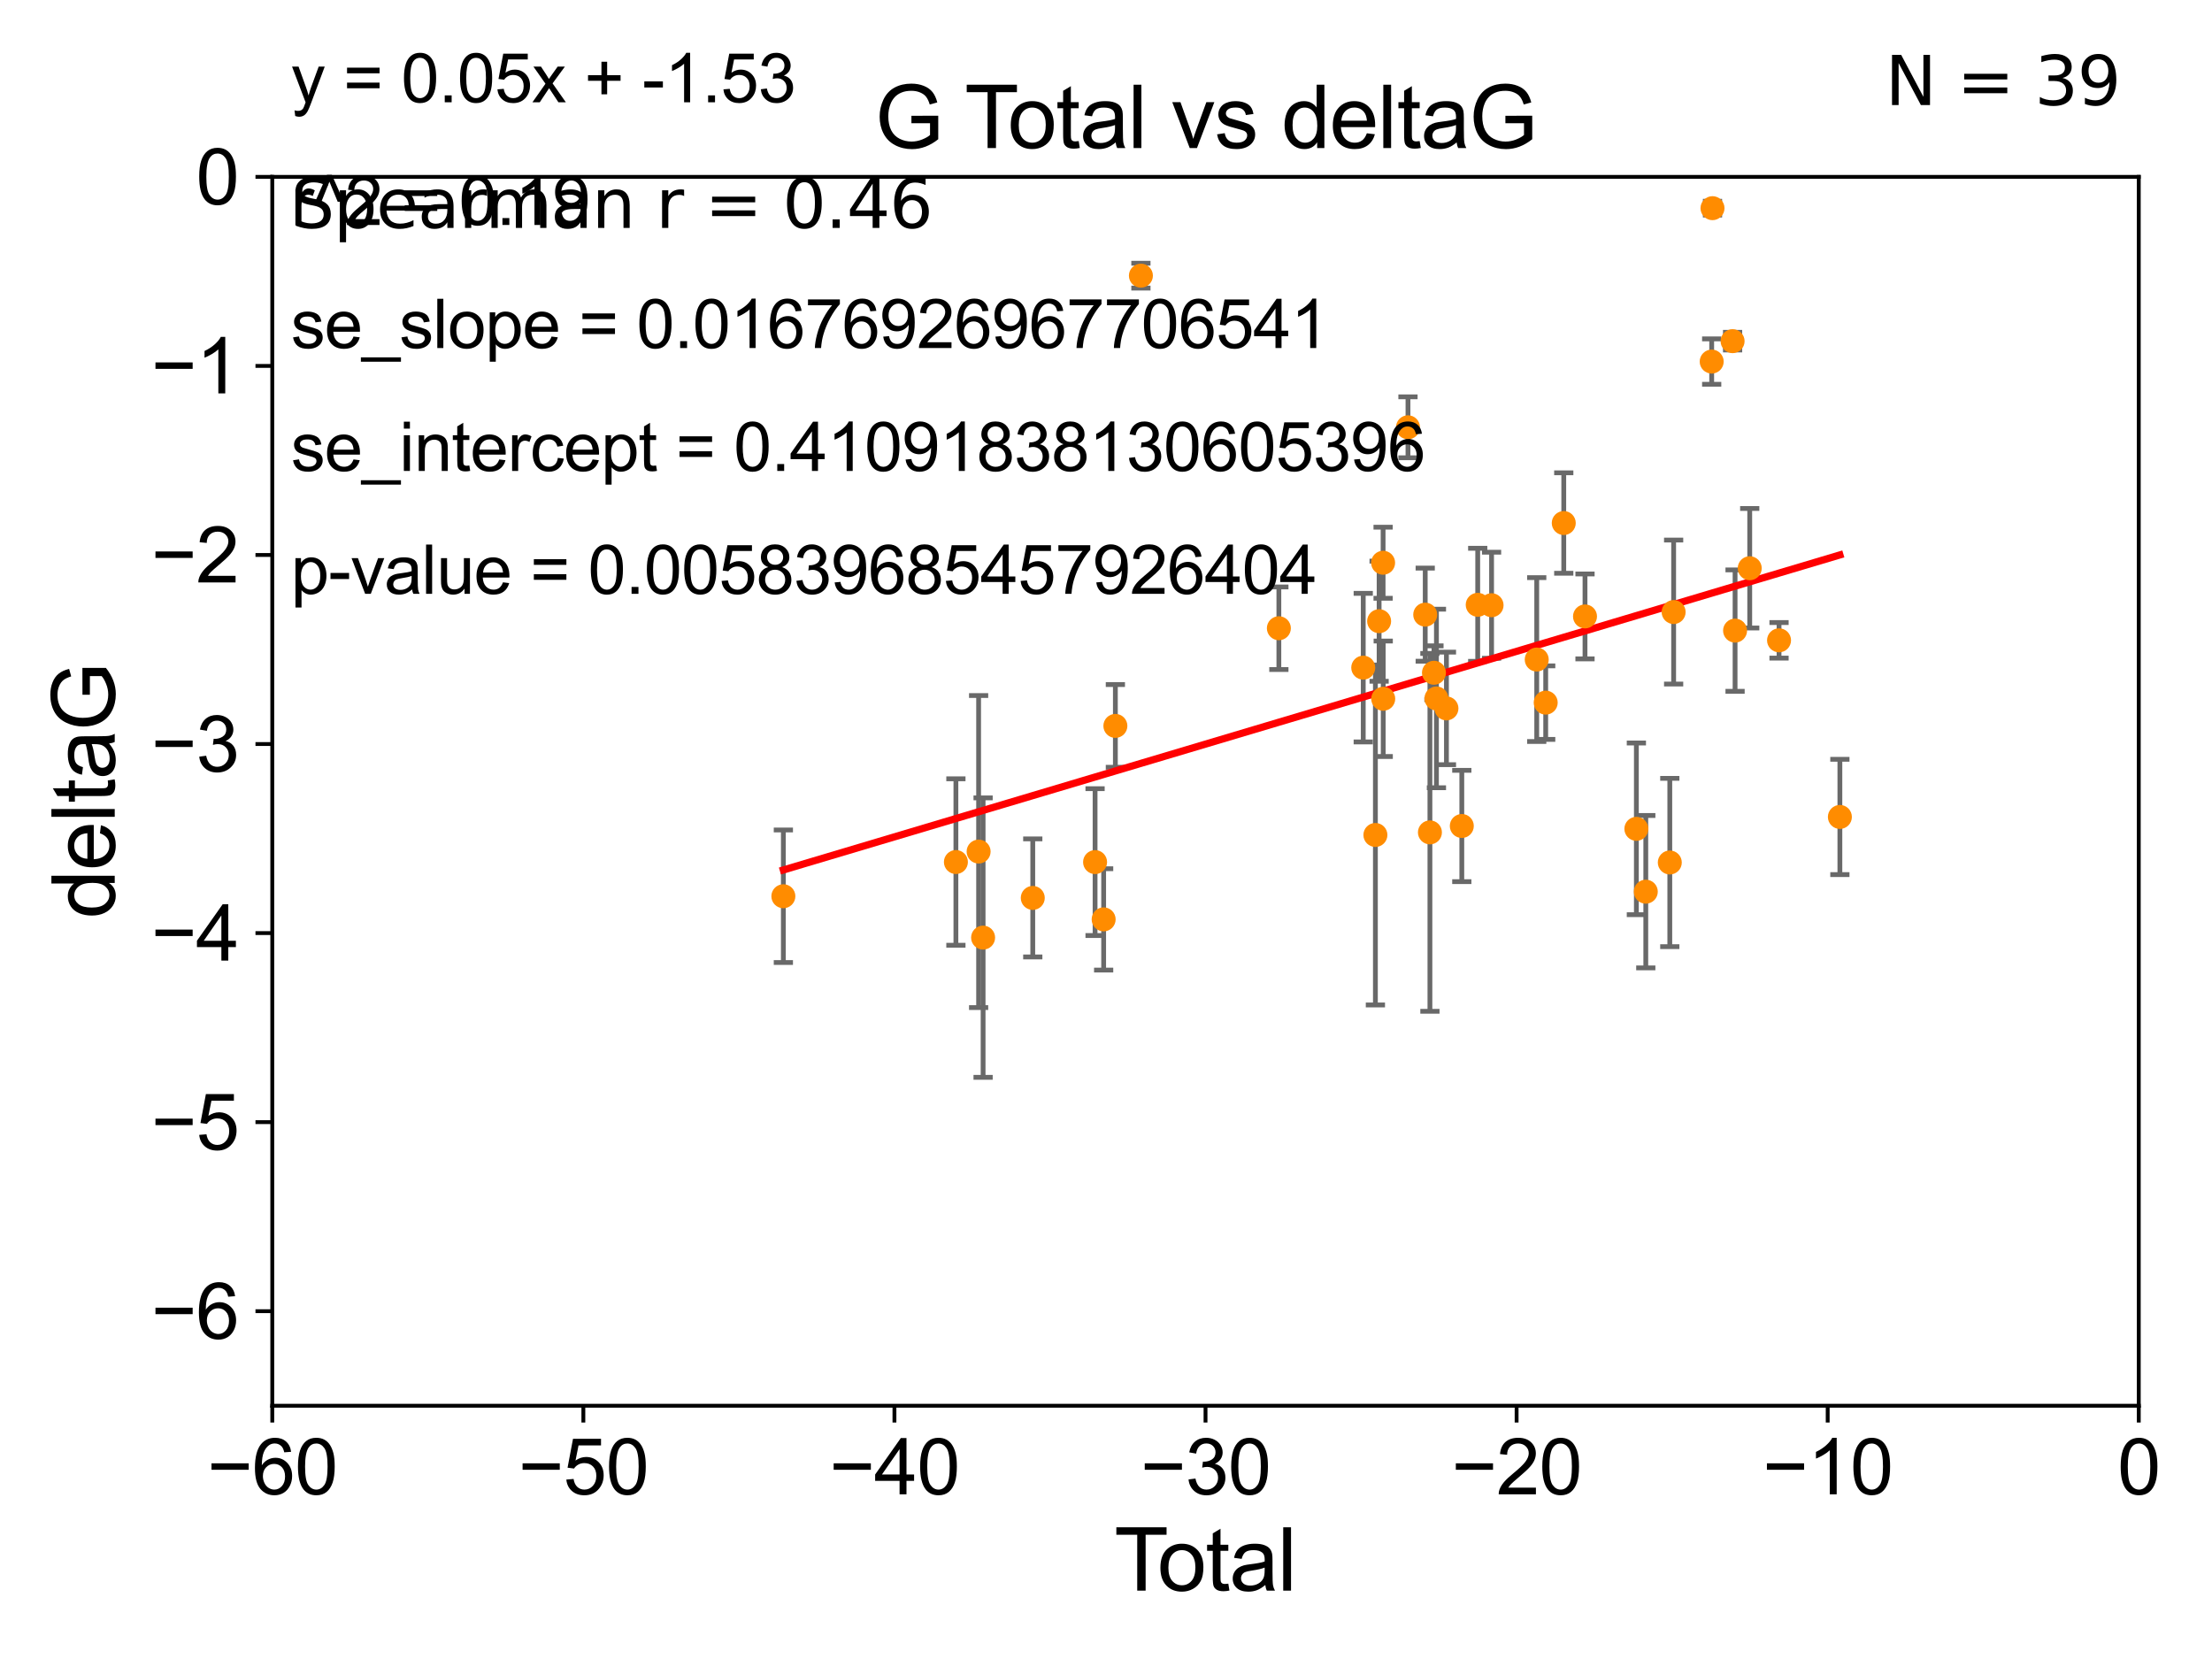 <?xml version="1.0" encoding="utf-8" standalone="no"?>
<!DOCTYPE svg PUBLIC "-//W3C//DTD SVG 1.1//EN"
  "http://www.w3.org/Graphics/SVG/1.1/DTD/svg11.dtd">
<svg xmlns:xlink="http://www.w3.org/1999/xlink" width="460.8pt" height="345.6pt" viewBox="0 0 460.8 345.6" xmlns="http://www.w3.org/2000/svg" version="1.1">
 <defs>
  <style type="text/css">*{stroke-linejoin: round; stroke-linecap: butt}</style>
 </defs>
 <g id="figure_1">
  <g id="patch_1">
   <path d="M 0 345.6 
L 460.8 345.6 
L 460.8 0 
L 0 0 
z
" style="fill: #ffffff"/>
  </g>
  <g id="axes_1">
   <g id="patch_2">
    <path d="M 56.72 292.84 
L 445.545 292.84 
L 445.545 36.842 
L 56.72 36.842 
z
" style="fill: #ffffff"/>
   </g>
   <g id="PathCollection_1">
    <defs>
     <path id="m96c2489fb4" d="M 0 1.118 
C 0.297 1.118 0.581 1 0.791 0.791 
C 1 0.581 1.118 0.297 1.118 0 
C 1.118 -0.297 1 -0.581 0.791 -0.791 
C 0.581 -1 0.297 -1.118 0 -1.118 
C -0.297 -1.118 -0.581 -1 -0.791 -0.791 
C -1 -0.581 -1.118 -0.297 -1.118 0 
C -1.118 0.297 -1 0.581 -0.791 0.791 
C -0.581 1 -0.297 1.118 0 1.118 
z
" style="stroke: #ff8c00"/>
    </defs>
    <g clip-path="url(#pc96b223a99)">
     <use xlink:href="#m96c2489fb4" x="163.189" y="186.703" style="fill: #ff8c00; stroke: #ff8c00"/>
     <use xlink:href="#m96c2489fb4" x="199.132" y="179.577" style="fill: #ff8c00; stroke: #ff8c00"/>
     <use xlink:href="#m96c2489fb4" x="203.864" y="177.396" style="fill: #ff8c00; stroke: #ff8c00"/>
     <use xlink:href="#m96c2489fb4" x="204.798" y="195.321" style="fill: #ff8c00; stroke: #ff8c00"/>
     <use xlink:href="#m96c2489fb4" x="215.145" y="187.052" style="fill: #ff8c00; stroke: #ff8c00"/>
     <use xlink:href="#m96c2489fb4" x="228.124" y="179.591" style="fill: #ff8c00; stroke: #ff8c00"/>
     <use xlink:href="#m96c2489fb4" x="229.91" y="191.523" style="fill: #ff8c00; stroke: #ff8c00"/>
     <use xlink:href="#m96c2489fb4" x="232.353" y="151.218" style="fill: #ff8c00; stroke: #ff8c00"/>
     <use xlink:href="#m96c2489fb4" x="237.672" y="57.425" style="fill: #ff8c00; stroke: #ff8c00"/>
     <use xlink:href="#m96c2489fb4" x="266.411" y="130.873" style="fill: #ff8c00; stroke: #ff8c00"/>
     <use xlink:href="#m96c2489fb4" x="283.989" y="139.082" style="fill: #ff8c00; stroke: #ff8c00"/>
     <use xlink:href="#m96c2489fb4" x="286.521" y="173.939" style="fill: #ff8c00; stroke: #ff8c00"/>
     <use xlink:href="#m96c2489fb4" x="287.295" y="129.406" style="fill: #ff8c00; stroke: #ff8c00"/>
     <use xlink:href="#m96c2489fb4" x="288.126" y="117.23" style="fill: #ff8c00; stroke: #ff8c00"/>
     <use xlink:href="#m96c2489fb4" x="288.151" y="145.567" style="fill: #ff8c00; stroke: #ff8c00"/>
     <use xlink:href="#m96c2489fb4" x="293.308" y="89.013" style="fill: #ff8c00; stroke: #ff8c00"/>
     <use xlink:href="#m96c2489fb4" x="296.9" y="128.042" style="fill: #ff8c00; stroke: #ff8c00"/>
     <use xlink:href="#m96c2489fb4" x="297.879" y="173.401" style="fill: #ff8c00; stroke: #ff8c00"/>
     <use xlink:href="#m96c2489fb4" x="298.72" y="140.146" style="fill: #ff8c00; stroke: #ff8c00"/>
     <use xlink:href="#m96c2489fb4" x="299.235" y="145.501" style="fill: #ff8c00; stroke: #ff8c00"/>
     <use xlink:href="#m96c2489fb4" x="301.321" y="147.573" style="fill: #ff8c00; stroke: #ff8c00"/>
     <use xlink:href="#m96c2489fb4" x="304.521" y="172.068" style="fill: #ff8c00; stroke: #ff8c00"/>
     <use xlink:href="#m96c2489fb4" x="307.836" y="125.993" style="fill: #ff8c00; stroke: #ff8c00"/>
     <use xlink:href="#m96c2489fb4" x="310.721" y="126.078" style="fill: #ff8c00; stroke: #ff8c00"/>
     <use xlink:href="#m96c2489fb4" x="320.129" y="137.397" style="fill: #ff8c00; stroke: #ff8c00"/>
     <use xlink:href="#m96c2489fb4" x="321.998" y="146.371" style="fill: #ff8c00; stroke: #ff8c00"/>
     <use xlink:href="#m96c2489fb4" x="325.76" y="108.958" style="fill: #ff8c00; stroke: #ff8c00"/>
     <use xlink:href="#m96c2489fb4" x="330.185" y="128.413" style="fill: #ff8c00; stroke: #ff8c00"/>
     <use xlink:href="#m96c2489fb4" x="340.886" y="172.661" style="fill: #ff8c00; stroke: #ff8c00"/>
     <use xlink:href="#m96c2489fb4" x="342.848" y="185.754" style="fill: #ff8c00; stroke: #ff8c00"/>
     <use xlink:href="#m96c2489fb4" x="347.849" y="179.672" style="fill: #ff8c00; stroke: #ff8c00"/>
     <use xlink:href="#m96c2489fb4" x="348.649" y="127.5" style="fill: #ff8c00; stroke: #ff8c00"/>
     <use xlink:href="#m96c2489fb4" x="356.576" y="75.322" style="fill: #ff8c00; stroke: #ff8c00"/>
     <use xlink:href="#m96c2489fb4" x="356.745" y="43.365" style="fill: #ff8c00; stroke: #ff8c00"/>
     <use xlink:href="#m96c2489fb4" x="360.93" y="71.07" style="fill: #ff8c00; stroke: #ff8c00"/>
     <use xlink:href="#m96c2489fb4" x="361.447" y="131.369" style="fill: #ff8c00; stroke: #ff8c00"/>
     <use xlink:href="#m96c2489fb4" x="364.5" y="118.375" style="fill: #ff8c00; stroke: #ff8c00"/>
     <use xlink:href="#m96c2489fb4" x="370.606" y="133.392" style="fill: #ff8c00; stroke: #ff8c00"/>
     <use xlink:href="#m96c2489fb4" x="383.281" y="170.184" style="fill: #ff8c00; stroke: #ff8c00"/>
    </g>
   </g>
   <g id="matplotlib.axis_1">
    <g id="xtick_1">
     <g id="line2d_1">
      <defs>
       <path id="m37144ac910" d="M 0 0 
L 0 3.5 
" style="stroke: #000000; stroke-width: 0.8"/>
      </defs>
      <g>
       <use xlink:href="#m37144ac910" x="56.72" y="292.84" style="stroke: #000000; stroke-width: 0.8"/>
      </g>
     </g>
     <g id="text_1">
      <!-- −60 -->
      <g transform="translate(43.15 311.293)scale(0.16 -0.16)">
       <defs>
        <path id="ArialMT-2212" d="M 3381 1997 
L 356 1997 
L 356 2522 
L 3381 2522 
L 3381 1997 
z
" transform="scale(0.016)"/>
        <path id="ArialMT-36" d="M 3184 3459 
L 2625 3416 
Q 2550 3747 2413 3897 
Q 2184 4138 1850 4138 
Q 1581 4138 1378 3988 
Q 1113 3794 959 3422 
Q 806 3050 800 2363 
Q 1003 2672 1297 2822 
Q 1591 2972 1913 2972 
Q 2475 2972 2870 2558 
Q 3266 2144 3266 1488 
Q 3266 1056 3080 686 
Q 2894 316 2569 119 
Q 2244 -78 1831 -78 
Q 1128 -78 684 439 
Q 241 956 241 2144 
Q 241 3472 731 4075 
Q 1159 4600 1884 4600 
Q 2425 4600 2770 4297 
Q 3116 3994 3184 3459 
z
M 888 1484 
Q 888 1194 1011 928 
Q 1134 663 1356 523 
Q 1578 384 1822 384 
Q 2178 384 2434 671 
Q 2691 959 2691 1453 
Q 2691 1928 2437 2201 
Q 2184 2475 1800 2475 
Q 1419 2475 1153 2201 
Q 888 1928 888 1484 
z
" transform="scale(0.016)"/>
        <path id="ArialMT-30" d="M 266 2259 
Q 266 3072 433 3567 
Q 600 4063 929 4331 
Q 1259 4600 1759 4600 
Q 2128 4600 2406 4451 
Q 2684 4303 2865 4023 
Q 3047 3744 3150 3342 
Q 3253 2941 3253 2259 
Q 3253 1453 3087 958 
Q 2922 463 2592 192 
Q 2263 -78 1759 -78 
Q 1097 -78 719 397 
Q 266 969 266 2259 
z
M 844 2259 
Q 844 1131 1108 757 
Q 1372 384 1759 384 
Q 2147 384 2411 759 
Q 2675 1134 2675 2259 
Q 2675 3391 2411 3762 
Q 2147 4134 1753 4134 
Q 1366 4134 1134 3806 
Q 844 3388 844 2259 
z
" transform="scale(0.016)"/>
       </defs>
       <use xlink:href="#ArialMT-2212"/>
       <use xlink:href="#ArialMT-36" x="58.398"/>
       <use xlink:href="#ArialMT-30" x="114.014"/>
      </g>
     </g>
    </g>
    <g id="xtick_2">
     <g id="line2d_2">
      <g>
       <use xlink:href="#m37144ac910" x="121.524" y="292.84" style="stroke: #000000; stroke-width: 0.8"/>
      </g>
     </g>
     <g id="text_2">
      <!-- −50 -->
      <g transform="translate(107.954 311.293)scale(0.16 -0.16)">
       <defs>
        <path id="ArialMT-35" d="M 266 1200 
L 856 1250 
Q 922 819 1161 601 
Q 1400 384 1738 384 
Q 2144 384 2425 690 
Q 2706 997 2706 1503 
Q 2706 1984 2436 2262 
Q 2166 2541 1728 2541 
Q 1456 2541 1237 2417 
Q 1019 2294 894 2097 
L 366 2166 
L 809 4519 
L 3088 4519 
L 3088 3981 
L 1259 3981 
L 1013 2750 
Q 1425 3038 1878 3038 
Q 2478 3038 2890 2622 
Q 3303 2206 3303 1553 
Q 3303 931 2941 478 
Q 2500 -78 1738 -78 
Q 1113 -78 717 272 
Q 322 622 266 1200 
z
" transform="scale(0.016)"/>
       </defs>
       <use xlink:href="#ArialMT-2212"/>
       <use xlink:href="#ArialMT-35" x="58.398"/>
       <use xlink:href="#ArialMT-30" x="114.014"/>
      </g>
     </g>
    </g>
    <g id="xtick_3">
     <g id="line2d_3">
      <g>
       <use xlink:href="#m37144ac910" x="186.328" y="292.84" style="stroke: #000000; stroke-width: 0.8"/>
      </g>
     </g>
     <g id="text_3">
      <!-- −40 -->
      <g transform="translate(172.758 311.293)scale(0.16 -0.16)">
       <defs>
        <path id="ArialMT-34" d="M 2069 0 
L 2069 1097 
L 81 1097 
L 81 1613 
L 2172 4581 
L 2631 4581 
L 2631 1613 
L 3250 1613 
L 3250 1097 
L 2631 1097 
L 2631 0 
L 2069 0 
z
M 2069 1613 
L 2069 3678 
L 634 1613 
L 2069 1613 
z
" transform="scale(0.016)"/>
       </defs>
       <use xlink:href="#ArialMT-2212"/>
       <use xlink:href="#ArialMT-34" x="58.398"/>
       <use xlink:href="#ArialMT-30" x="114.014"/>
      </g>
     </g>
    </g>
    <g id="xtick_4">
     <g id="line2d_4">
      <g>
       <use xlink:href="#m37144ac910" x="251.132" y="292.84" style="stroke: #000000; stroke-width: 0.8"/>
      </g>
     </g>
     <g id="text_4">
      <!-- −30 -->
      <g transform="translate(237.562 311.293)scale(0.16 -0.16)">
       <defs>
        <path id="ArialMT-33" d="M 269 1209 
L 831 1284 
Q 928 806 1161 595 
Q 1394 384 1728 384 
Q 2125 384 2398 659 
Q 2672 934 2672 1341 
Q 2672 1728 2419 1979 
Q 2166 2231 1775 2231 
Q 1616 2231 1378 2169 
L 1441 2663 
Q 1497 2656 1531 2656 
Q 1891 2656 2178 2843 
Q 2466 3031 2466 3422 
Q 2466 3731 2256 3934 
Q 2047 4138 1716 4138 
Q 1388 4138 1169 3931 
Q 950 3725 888 3313 
L 325 3413 
Q 428 3978 793 4289 
Q 1159 4600 1703 4600 
Q 2078 4600 2393 4439 
Q 2709 4278 2876 4000 
Q 3044 3722 3044 3409 
Q 3044 3113 2884 2869 
Q 2725 2625 2413 2481 
Q 2819 2388 3044 2092 
Q 3269 1797 3269 1353 
Q 3269 753 2831 336 
Q 2394 -81 1725 -81 
Q 1122 -81 723 278 
Q 325 638 269 1209 
z
" transform="scale(0.016)"/>
       </defs>
       <use xlink:href="#ArialMT-2212"/>
       <use xlink:href="#ArialMT-33" x="58.398"/>
       <use xlink:href="#ArialMT-30" x="114.014"/>
      </g>
     </g>
    </g>
    <g id="xtick_5">
     <g id="line2d_5">
      <g>
       <use xlink:href="#m37144ac910" x="315.937" y="292.84" style="stroke: #000000; stroke-width: 0.8"/>
      </g>
     </g>
     <g id="text_5">
      <!-- −20 -->
      <g transform="translate(302.367 311.293)scale(0.16 -0.16)">
       <defs>
        <path id="ArialMT-32" d="M 3222 541 
L 3222 0 
L 194 0 
Q 188 203 259 391 
Q 375 700 629 1000 
Q 884 1300 1366 1694 
Q 2113 2306 2375 2664 
Q 2638 3022 2638 3341 
Q 2638 3675 2398 3904 
Q 2159 4134 1775 4134 
Q 1369 4134 1125 3890 
Q 881 3647 878 3216 
L 300 3275 
Q 359 3922 746 4261 
Q 1134 4600 1788 4600 
Q 2447 4600 2831 4234 
Q 3216 3869 3216 3328 
Q 3216 3053 3103 2787 
Q 2991 2522 2730 2228 
Q 2469 1934 1863 1422 
Q 1356 997 1212 845 
Q 1069 694 975 541 
L 3222 541 
z
" transform="scale(0.016)"/>
       </defs>
       <use xlink:href="#ArialMT-2212"/>
       <use xlink:href="#ArialMT-32" x="58.398"/>
       <use xlink:href="#ArialMT-30" x="114.014"/>
      </g>
     </g>
    </g>
    <g id="xtick_6">
     <g id="line2d_6">
      <g>
       <use xlink:href="#m37144ac910" x="380.741" y="292.84" style="stroke: #000000; stroke-width: 0.8"/>
      </g>
     </g>
     <g id="text_6">
      <!-- −10 -->
      <g transform="translate(367.171 311.293)scale(0.16 -0.16)">
       <defs>
        <path id="ArialMT-31" d="M 2384 0 
L 1822 0 
L 1822 3584 
Q 1619 3391 1289 3197 
Q 959 3003 697 2906 
L 697 3450 
Q 1169 3672 1522 3987 
Q 1875 4303 2022 4600 
L 2384 4600 
L 2384 0 
z
" transform="scale(0.016)"/>
       </defs>
       <use xlink:href="#ArialMT-2212"/>
       <use xlink:href="#ArialMT-31" x="58.398"/>
       <use xlink:href="#ArialMT-30" x="114.014"/>
      </g>
     </g>
    </g>
    <g id="xtick_7">
     <g id="line2d_7">
      <g>
       <use xlink:href="#m37144ac910" x="445.545" y="292.84" style="stroke: #000000; stroke-width: 0.8"/>
      </g>
     </g>
     <g id="text_7">
      <!-- 0 -->
      <g transform="translate(441.096 311.293)scale(0.16 -0.16)">
       <use xlink:href="#ArialMT-30"/>
      </g>
     </g>
    </g>
    <g id="text_8">
     <!-- Total -->
     <g transform="translate(232.127 331.357)scale(0.18 -0.18)">
      <defs>
       <path id="ArialMT-54" d="M 1659 0 
L 1659 4041 
L 150 4041 
L 150 4581 
L 3781 4581 
L 3781 4041 
L 2266 4041 
L 2266 0 
L 1659 0 
z
" transform="scale(0.016)"/>
       <path id="ArialMT-6f" d="M 213 1659 
Q 213 2581 725 3025 
Q 1153 3394 1769 3394 
Q 2453 3394 2887 2945 
Q 3322 2497 3322 1706 
Q 3322 1066 3130 698 
Q 2938 331 2570 128 
Q 2203 -75 1769 -75 
Q 1072 -75 642 372 
Q 213 819 213 1659 
z
M 791 1659 
Q 791 1022 1069 705 
Q 1347 388 1769 388 
Q 2188 388 2466 706 
Q 2744 1025 2744 1678 
Q 2744 2294 2464 2611 
Q 2184 2928 1769 2928 
Q 1347 2928 1069 2612 
Q 791 2297 791 1659 
z
" transform="scale(0.016)"/>
       <path id="ArialMT-74" d="M 1650 503 
L 1731 6 
Q 1494 -44 1306 -44 
Q 1000 -44 831 53 
Q 663 150 594 308 
Q 525 466 525 972 
L 525 2881 
L 113 2881 
L 113 3319 
L 525 3319 
L 525 4141 
L 1084 4478 
L 1084 3319 
L 1650 3319 
L 1650 2881 
L 1084 2881 
L 1084 941 
Q 1084 700 1114 631 
Q 1144 563 1211 522 
Q 1278 481 1403 481 
Q 1497 481 1650 503 
z
" transform="scale(0.016)"/>
       <path id="ArialMT-61" d="M 2588 409 
Q 2275 144 1986 34 
Q 1697 -75 1366 -75 
Q 819 -75 525 192 
Q 231 459 231 875 
Q 231 1119 342 1320 
Q 453 1522 633 1644 
Q 813 1766 1038 1828 
Q 1203 1872 1538 1913 
Q 2219 1994 2541 2106 
Q 2544 2222 2544 2253 
Q 2544 2597 2384 2738 
Q 2169 2928 1744 2928 
Q 1347 2928 1158 2789 
Q 969 2650 878 2297 
L 328 2372 
Q 403 2725 575 2942 
Q 747 3159 1072 3276 
Q 1397 3394 1825 3394 
Q 2250 3394 2515 3294 
Q 2781 3194 2906 3042 
Q 3031 2891 3081 2659 
Q 3109 2516 3109 2141 
L 3109 1391 
Q 3109 606 3145 398 
Q 3181 191 3288 0 
L 2700 0 
Q 2613 175 2588 409 
z
M 2541 1666 
Q 2234 1541 1622 1453 
Q 1275 1403 1131 1340 
Q 988 1278 909 1158 
Q 831 1038 831 891 
Q 831 666 1001 516 
Q 1172 366 1500 366 
Q 1825 366 2078 508 
Q 2331 650 2450 897 
Q 2541 1088 2541 1459 
L 2541 1666 
z
" transform="scale(0.016)"/>
       <path id="ArialMT-6c" d="M 409 0 
L 409 4581 
L 972 4581 
L 972 0 
L 409 0 
z
" transform="scale(0.016)"/>
      </defs>
      <use xlink:href="#ArialMT-54"/>
      <use xlink:href="#ArialMT-6f" x="49.959"/>
      <use xlink:href="#ArialMT-74" x="105.574"/>
      <use xlink:href="#ArialMT-61" x="133.357"/>
      <use xlink:href="#ArialMT-6c" x="188.973"/>
     </g>
    </g>
   </g>
   <g id="matplotlib.axis_2">
    <g id="ytick_1">
     <g id="line2d_8">
      <defs>
       <path id="m807854bf61" d="M 0 0 
L -3.5 0 
" style="stroke: #000000; stroke-width: 0.8"/>
      </defs>
      <g>
       <use xlink:href="#m807854bf61" x="56.72" y="273.148" style="stroke: #000000; stroke-width: 0.8"/>
      </g>
     </g>
     <g id="text_9">
      <!-- −6 -->
      <g transform="translate(31.477 278.874)scale(0.16 -0.16)">
       <use xlink:href="#ArialMT-2212"/>
       <use xlink:href="#ArialMT-36" x="58.398"/>
      </g>
     </g>
    </g>
    <g id="ytick_2">
     <g id="line2d_9">
      <g>
       <use xlink:href="#m807854bf61" x="56.72" y="233.764" style="stroke: #000000; stroke-width: 0.8"/>
      </g>
     </g>
     <g id="text_10">
      <!-- −5 -->
      <g transform="translate(31.477 239.49)scale(0.16 -0.16)">
       <use xlink:href="#ArialMT-2212"/>
       <use xlink:href="#ArialMT-35" x="58.398"/>
      </g>
     </g>
    </g>
    <g id="ytick_3">
     <g id="line2d_10">
      <g>
       <use xlink:href="#m807854bf61" x="56.72" y="194.379" style="stroke: #000000; stroke-width: 0.8"/>
      </g>
     </g>
     <g id="text_11">
      <!-- −4 -->
      <g transform="translate(31.477 200.106)scale(0.16 -0.16)">
       <use xlink:href="#ArialMT-2212"/>
       <use xlink:href="#ArialMT-34" x="58.398"/>
      </g>
     </g>
    </g>
    <g id="ytick_4">
     <g id="line2d_11">
      <g>
       <use xlink:href="#m807854bf61" x="56.72" y="154.995" style="stroke: #000000; stroke-width: 0.8"/>
      </g>
     </g>
     <g id="text_12">
      <!-- −3 -->
      <g transform="translate(31.477 160.721)scale(0.16 -0.16)">
       <use xlink:href="#ArialMT-2212"/>
       <use xlink:href="#ArialMT-33" x="58.398"/>
      </g>
     </g>
    </g>
    <g id="ytick_5">
     <g id="line2d_12">
      <g>
       <use xlink:href="#m807854bf61" x="56.72" y="115.611" style="stroke: #000000; stroke-width: 0.8"/>
      </g>
     </g>
     <g id="text_13">
      <!-- −2 -->
      <g transform="translate(31.477 121.337)scale(0.16 -0.16)">
       <use xlink:href="#ArialMT-2212"/>
       <use xlink:href="#ArialMT-32" x="58.398"/>
      </g>
     </g>
    </g>
    <g id="ytick_6">
     <g id="line2d_13">
      <g>
       <use xlink:href="#m807854bf61" x="56.72" y="76.226" style="stroke: #000000; stroke-width: 0.8"/>
      </g>
     </g>
     <g id="text_14">
      <!-- −1 -->
      <g transform="translate(31.477 81.953)scale(0.16 -0.16)">
       <use xlink:href="#ArialMT-2212"/>
       <use xlink:href="#ArialMT-31" x="58.398"/>
      </g>
     </g>
    </g>
    <g id="ytick_7">
     <g id="line2d_14">
      <g>
       <use xlink:href="#m807854bf61" x="56.72" y="36.842" style="stroke: #000000; stroke-width: 0.8"/>
      </g>
     </g>
     <g id="text_15">
      <!-- 0 -->
      <g transform="translate(40.822 42.568)scale(0.16 -0.16)">
       <use xlink:href="#ArialMT-30"/>
      </g>
     </g>
    </g>
    <g id="text_16">
     <!-- deltaG -->
     <g transform="translate(23.9 191.356)rotate(-90)scale(0.18 -0.18)">
      <defs>
       <path id="ArialMT-64" d="M 2575 0 
L 2575 419 
Q 2259 -75 1647 -75 
Q 1250 -75 917 144 
Q 584 363 401 755 
Q 219 1147 219 1656 
Q 219 2153 384 2558 
Q 550 2963 881 3178 
Q 1213 3394 1622 3394 
Q 1922 3394 2156 3267 
Q 2391 3141 2538 2938 
L 2538 4581 
L 3097 4581 
L 3097 0 
L 2575 0 
z
M 797 1656 
Q 797 1019 1065 703 
Q 1334 388 1700 388 
Q 2069 388 2326 689 
Q 2584 991 2584 1609 
Q 2584 2291 2321 2609 
Q 2059 2928 1675 2928 
Q 1300 2928 1048 2622 
Q 797 2316 797 1656 
z
" transform="scale(0.016)"/>
       <path id="ArialMT-65" d="M 2694 1069 
L 3275 997 
Q 3138 488 2766 206 
Q 2394 -75 1816 -75 
Q 1088 -75 661 373 
Q 234 822 234 1631 
Q 234 2469 665 2931 
Q 1097 3394 1784 3394 
Q 2450 3394 2872 2941 
Q 3294 2488 3294 1666 
Q 3294 1616 3291 1516 
L 816 1516 
Q 847 969 1125 678 
Q 1403 388 1819 388 
Q 2128 388 2347 550 
Q 2566 713 2694 1069 
z
M 847 1978 
L 2700 1978 
Q 2663 2397 2488 2606 
Q 2219 2931 1791 2931 
Q 1403 2931 1139 2672 
Q 875 2413 847 1978 
z
" transform="scale(0.016)"/>
       <path id="ArialMT-47" d="M 2638 1797 
L 2638 2334 
L 4578 2338 
L 4578 638 
Q 4131 281 3656 101 
Q 3181 -78 2681 -78 
Q 2006 -78 1454 211 
Q 903 500 622 1047 
Q 341 1594 341 2269 
Q 341 2938 620 3517 
Q 900 4097 1425 4378 
Q 1950 4659 2634 4659 
Q 3131 4659 3532 4498 
Q 3934 4338 4162 4050 
Q 4391 3763 4509 3300 
L 3963 3150 
Q 3859 3500 3706 3700 
Q 3553 3900 3268 4020 
Q 2984 4141 2638 4141 
Q 2222 4141 1919 4014 
Q 1616 3888 1430 3681 
Q 1244 3475 1141 3228 
Q 966 2803 966 2306 
Q 966 1694 1177 1281 
Q 1388 869 1791 669 
Q 2194 469 2647 469 
Q 3041 469 3416 620 
Q 3791 772 3984 944 
L 3984 1797 
L 2638 1797 
z
" transform="scale(0.016)"/>
      </defs>
      <use xlink:href="#ArialMT-64"/>
      <use xlink:href="#ArialMT-65" x="55.615"/>
      <use xlink:href="#ArialMT-6c" x="111.23"/>
      <use xlink:href="#ArialMT-74" x="133.447"/>
      <use xlink:href="#ArialMT-61" x="161.23"/>
      <use xlink:href="#ArialMT-47" x="216.846"/>
     </g>
    </g>
   </g>
   <g id="LineCollection_1">
    <path d="M 163.189 200.507 
L 163.189 172.899 
" clip-path="url(#pc96b223a99)" style="fill: none; stroke: #696969"/>
    <path d="M 199.132 196.916 
L 199.132 162.238 
" clip-path="url(#pc96b223a99)" style="fill: none; stroke: #696969"/>
    <path d="M 203.864 209.894 
L 203.864 144.898 
" clip-path="url(#pc96b223a99)" style="fill: none; stroke: #696969"/>
    <path d="M 204.798 224.429 
L 204.798 166.213 
" clip-path="url(#pc96b223a99)" style="fill: none; stroke: #696969"/>
    <path d="M 215.145 199.348 
L 215.145 174.756 
" clip-path="url(#pc96b223a99)" style="fill: none; stroke: #696969"/>
    <path d="M 228.124 194.886 
L 228.124 164.297 
" clip-path="url(#pc96b223a99)" style="fill: none; stroke: #696969"/>
    <path d="M 229.91 202.079 
L 229.91 180.968 
" clip-path="url(#pc96b223a99)" style="fill: none; stroke: #696969"/>
    <path d="M 232.353 159.832 
L 232.353 142.604 
" clip-path="url(#pc96b223a99)" style="fill: none; stroke: #696969"/>
    <path d="M 237.672 60.015 
L 237.672 54.834 
" clip-path="url(#pc96b223a99)" style="fill: none; stroke: #696969"/>
    <path d="M 266.411 139.471 
L 266.411 122.275 
" clip-path="url(#pc96b223a99)" style="fill: none; stroke: #696969"/>
    <path d="M 283.989 154.56 
L 283.989 123.604 
" clip-path="url(#pc96b223a99)" style="fill: none; stroke: #696969"/>
    <path d="M 286.521 209.349 
L 286.521 138.53 
" clip-path="url(#pc96b223a99)" style="fill: none; stroke: #696969"/>
    <path d="M 287.295 141.916 
L 287.295 116.895 
" clip-path="url(#pc96b223a99)" style="fill: none; stroke: #696969"/>
    <path d="M 288.126 124.635 
L 288.126 109.824 
" clip-path="url(#pc96b223a99)" style="fill: none; stroke: #696969"/>
    <path d="M 288.151 157.592 
L 288.151 133.543 
" clip-path="url(#pc96b223a99)" style="fill: none; stroke: #696969"/>
    <path d="M 293.308 95.358 
L 293.308 82.669 
" clip-path="url(#pc96b223a99)" style="fill: none; stroke: #696969"/>
    <path d="M 296.9 137.739 
L 296.9 118.344 
" clip-path="url(#pc96b223a99)" style="fill: none; stroke: #696969"/>
    <path d="M 297.879 210.674 
L 297.879 136.128 
" clip-path="url(#pc96b223a99)" style="fill: none; stroke: #696969"/>
    <path d="M 298.72 145.749 
L 298.72 134.543 
" clip-path="url(#pc96b223a99)" style="fill: none; stroke: #696969"/>
    <path d="M 299.235 164.097 
L 299.235 126.904 
" clip-path="url(#pc96b223a99)" style="fill: none; stroke: #696969"/>
    <path d="M 301.321 159.293 
L 301.321 135.854 
" clip-path="url(#pc96b223a99)" style="fill: none; stroke: #696969"/>
    <path d="M 304.521 183.659 
L 304.521 160.476 
" clip-path="url(#pc96b223a99)" style="fill: none; stroke: #696969"/>
    <path d="M 307.836 137.772 
L 307.836 114.215 
" clip-path="url(#pc96b223a99)" style="fill: none; stroke: #696969"/>
    <path d="M 310.721 137.125 
L 310.721 115.031 
" clip-path="url(#pc96b223a99)" style="fill: none; stroke: #696969"/>
    <path d="M 320.129 154.465 
L 320.129 120.328 
" clip-path="url(#pc96b223a99)" style="fill: none; stroke: #696969"/>
    <path d="M 321.998 154.028 
L 321.998 138.713 
" clip-path="url(#pc96b223a99)" style="fill: none; stroke: #696969"/>
    <path d="M 325.76 119.419 
L 325.76 98.497 
" clip-path="url(#pc96b223a99)" style="fill: none; stroke: #696969"/>
    <path d="M 330.185 137.255 
L 330.185 119.572 
" clip-path="url(#pc96b223a99)" style="fill: none; stroke: #696969"/>
    <path d="M 340.886 190.542 
L 340.886 154.78 
" clip-path="url(#pc96b223a99)" style="fill: none; stroke: #696969"/>
    <path d="M 342.848 201.626 
L 342.848 169.882 
" clip-path="url(#pc96b223a99)" style="fill: none; stroke: #696969"/>
    <path d="M 347.849 197.201 
L 347.849 162.143 
" clip-path="url(#pc96b223a99)" style="fill: none; stroke: #696969"/>
    <path d="M 348.649 142.495 
L 348.649 112.506 
" clip-path="url(#pc96b223a99)" style="fill: none; stroke: #696969"/>
    <path d="M 356.576 80.05 
L 356.576 70.593 
" clip-path="url(#pc96b223a99)" style="fill: none; stroke: #696969"/>
    <path d="M 356.745 44.805 
L 356.745 41.925 
" clip-path="url(#pc96b223a99)" style="fill: none; stroke: #696969"/>
    <path d="M 360.93 72.91 
L 360.93 69.231 
" clip-path="url(#pc96b223a99)" style="fill: none; stroke: #696969"/>
    <path d="M 361.447 144.016 
L 361.447 118.722 
" clip-path="url(#pc96b223a99)" style="fill: none; stroke: #696969"/>
    <path d="M 364.5 130.823 
L 364.5 105.927 
" clip-path="url(#pc96b223a99)" style="fill: none; stroke: #696969"/>
    <path d="M 370.606 137.098 
L 370.606 129.686 
" clip-path="url(#pc96b223a99)" style="fill: none; stroke: #696969"/>
    <path d="M 383.281 182.195 
L 383.281 158.173 
" clip-path="url(#pc96b223a99)" style="fill: none; stroke: #696969"/>
   </g>
   <g id="line2d_15">
    <defs>
     <path id="mf1eb7ac1fc" d="M 2 0 
L -2 -0 
" style="stroke: #696969"/>
    </defs>
    <g clip-path="url(#pc96b223a99)">
     <use xlink:href="#mf1eb7ac1fc" x="163.189" y="200.507" style="fill: #696969; stroke: #696969"/>
     <use xlink:href="#mf1eb7ac1fc" x="199.132" y="196.916" style="fill: #696969; stroke: #696969"/>
     <use xlink:href="#mf1eb7ac1fc" x="203.864" y="209.894" style="fill: #696969; stroke: #696969"/>
     <use xlink:href="#mf1eb7ac1fc" x="204.798" y="224.429" style="fill: #696969; stroke: #696969"/>
     <use xlink:href="#mf1eb7ac1fc" x="215.145" y="199.348" style="fill: #696969; stroke: #696969"/>
     <use xlink:href="#mf1eb7ac1fc" x="228.124" y="194.886" style="fill: #696969; stroke: #696969"/>
     <use xlink:href="#mf1eb7ac1fc" x="229.91" y="202.079" style="fill: #696969; stroke: #696969"/>
     <use xlink:href="#mf1eb7ac1fc" x="232.353" y="159.832" style="fill: #696969; stroke: #696969"/>
     <use xlink:href="#mf1eb7ac1fc" x="237.672" y="60.015" style="fill: #696969; stroke: #696969"/>
     <use xlink:href="#mf1eb7ac1fc" x="266.411" y="139.471" style="fill: #696969; stroke: #696969"/>
     <use xlink:href="#mf1eb7ac1fc" x="283.989" y="154.56" style="fill: #696969; stroke: #696969"/>
     <use xlink:href="#mf1eb7ac1fc" x="286.521" y="209.349" style="fill: #696969; stroke: #696969"/>
     <use xlink:href="#mf1eb7ac1fc" x="287.295" y="141.916" style="fill: #696969; stroke: #696969"/>
     <use xlink:href="#mf1eb7ac1fc" x="288.126" y="124.635" style="fill: #696969; stroke: #696969"/>
     <use xlink:href="#mf1eb7ac1fc" x="288.151" y="157.592" style="fill: #696969; stroke: #696969"/>
     <use xlink:href="#mf1eb7ac1fc" x="293.308" y="95.358" style="fill: #696969; stroke: #696969"/>
     <use xlink:href="#mf1eb7ac1fc" x="296.9" y="137.739" style="fill: #696969; stroke: #696969"/>
     <use xlink:href="#mf1eb7ac1fc" x="297.879" y="210.674" style="fill: #696969; stroke: #696969"/>
     <use xlink:href="#mf1eb7ac1fc" x="298.72" y="145.749" style="fill: #696969; stroke: #696969"/>
     <use xlink:href="#mf1eb7ac1fc" x="299.235" y="164.097" style="fill: #696969; stroke: #696969"/>
     <use xlink:href="#mf1eb7ac1fc" x="301.321" y="159.293" style="fill: #696969; stroke: #696969"/>
     <use xlink:href="#mf1eb7ac1fc" x="304.521" y="183.659" style="fill: #696969; stroke: #696969"/>
     <use xlink:href="#mf1eb7ac1fc" x="307.836" y="137.772" style="fill: #696969; stroke: #696969"/>
     <use xlink:href="#mf1eb7ac1fc" x="310.721" y="137.125" style="fill: #696969; stroke: #696969"/>
     <use xlink:href="#mf1eb7ac1fc" x="320.129" y="154.465" style="fill: #696969; stroke: #696969"/>
     <use xlink:href="#mf1eb7ac1fc" x="321.998" y="154.028" style="fill: #696969; stroke: #696969"/>
     <use xlink:href="#mf1eb7ac1fc" x="325.76" y="119.419" style="fill: #696969; stroke: #696969"/>
     <use xlink:href="#mf1eb7ac1fc" x="330.185" y="137.255" style="fill: #696969; stroke: #696969"/>
     <use xlink:href="#mf1eb7ac1fc" x="340.886" y="190.542" style="fill: #696969; stroke: #696969"/>
     <use xlink:href="#mf1eb7ac1fc" x="342.848" y="201.626" style="fill: #696969; stroke: #696969"/>
     <use xlink:href="#mf1eb7ac1fc" x="347.849" y="197.201" style="fill: #696969; stroke: #696969"/>
     <use xlink:href="#mf1eb7ac1fc" x="348.649" y="142.495" style="fill: #696969; stroke: #696969"/>
     <use xlink:href="#mf1eb7ac1fc" x="356.576" y="80.05" style="fill: #696969; stroke: #696969"/>
     <use xlink:href="#mf1eb7ac1fc" x="356.745" y="44.805" style="fill: #696969; stroke: #696969"/>
     <use xlink:href="#mf1eb7ac1fc" x="360.93" y="72.91" style="fill: #696969; stroke: #696969"/>
     <use xlink:href="#mf1eb7ac1fc" x="361.447" y="144.016" style="fill: #696969; stroke: #696969"/>
     <use xlink:href="#mf1eb7ac1fc" x="364.5" y="130.823" style="fill: #696969; stroke: #696969"/>
     <use xlink:href="#mf1eb7ac1fc" x="370.606" y="137.098" style="fill: #696969; stroke: #696969"/>
     <use xlink:href="#mf1eb7ac1fc" x="383.281" y="182.195" style="fill: #696969; stroke: #696969"/>
    </g>
   </g>
   <g id="line2d_16">
    <g clip-path="url(#pc96b223a99)">
     <use xlink:href="#mf1eb7ac1fc" x="163.189" y="172.899" style="fill: #696969; stroke: #696969"/>
     <use xlink:href="#mf1eb7ac1fc" x="199.132" y="162.238" style="fill: #696969; stroke: #696969"/>
     <use xlink:href="#mf1eb7ac1fc" x="203.864" y="144.898" style="fill: #696969; stroke: #696969"/>
     <use xlink:href="#mf1eb7ac1fc" x="204.798" y="166.213" style="fill: #696969; stroke: #696969"/>
     <use xlink:href="#mf1eb7ac1fc" x="215.145" y="174.756" style="fill: #696969; stroke: #696969"/>
     <use xlink:href="#mf1eb7ac1fc" x="228.124" y="164.297" style="fill: #696969; stroke: #696969"/>
     <use xlink:href="#mf1eb7ac1fc" x="229.91" y="180.968" style="fill: #696969; stroke: #696969"/>
     <use xlink:href="#mf1eb7ac1fc" x="232.353" y="142.604" style="fill: #696969; stroke: #696969"/>
     <use xlink:href="#mf1eb7ac1fc" x="237.672" y="54.834" style="fill: #696969; stroke: #696969"/>
     <use xlink:href="#mf1eb7ac1fc" x="266.411" y="122.275" style="fill: #696969; stroke: #696969"/>
     <use xlink:href="#mf1eb7ac1fc" x="283.989" y="123.604" style="fill: #696969; stroke: #696969"/>
     <use xlink:href="#mf1eb7ac1fc" x="286.521" y="138.53" style="fill: #696969; stroke: #696969"/>
     <use xlink:href="#mf1eb7ac1fc" x="287.295" y="116.895" style="fill: #696969; stroke: #696969"/>
     <use xlink:href="#mf1eb7ac1fc" x="288.126" y="109.824" style="fill: #696969; stroke: #696969"/>
     <use xlink:href="#mf1eb7ac1fc" x="288.151" y="133.543" style="fill: #696969; stroke: #696969"/>
     <use xlink:href="#mf1eb7ac1fc" x="293.308" y="82.669" style="fill: #696969; stroke: #696969"/>
     <use xlink:href="#mf1eb7ac1fc" x="296.9" y="118.344" style="fill: #696969; stroke: #696969"/>
     <use xlink:href="#mf1eb7ac1fc" x="297.879" y="136.128" style="fill: #696969; stroke: #696969"/>
     <use xlink:href="#mf1eb7ac1fc" x="298.72" y="134.543" style="fill: #696969; stroke: #696969"/>
     <use xlink:href="#mf1eb7ac1fc" x="299.235" y="126.904" style="fill: #696969; stroke: #696969"/>
     <use xlink:href="#mf1eb7ac1fc" x="301.321" y="135.854" style="fill: #696969; stroke: #696969"/>
     <use xlink:href="#mf1eb7ac1fc" x="304.521" y="160.476" style="fill: #696969; stroke: #696969"/>
     <use xlink:href="#mf1eb7ac1fc" x="307.836" y="114.215" style="fill: #696969; stroke: #696969"/>
     <use xlink:href="#mf1eb7ac1fc" x="310.721" y="115.031" style="fill: #696969; stroke: #696969"/>
     <use xlink:href="#mf1eb7ac1fc" x="320.129" y="120.328" style="fill: #696969; stroke: #696969"/>
     <use xlink:href="#mf1eb7ac1fc" x="321.998" y="138.713" style="fill: #696969; stroke: #696969"/>
     <use xlink:href="#mf1eb7ac1fc" x="325.76" y="98.497" style="fill: #696969; stroke: #696969"/>
     <use xlink:href="#mf1eb7ac1fc" x="330.185" y="119.572" style="fill: #696969; stroke: #696969"/>
     <use xlink:href="#mf1eb7ac1fc" x="340.886" y="154.78" style="fill: #696969; stroke: #696969"/>
     <use xlink:href="#mf1eb7ac1fc" x="342.848" y="169.882" style="fill: #696969; stroke: #696969"/>
     <use xlink:href="#mf1eb7ac1fc" x="347.849" y="162.143" style="fill: #696969; stroke: #696969"/>
     <use xlink:href="#mf1eb7ac1fc" x="348.649" y="112.506" style="fill: #696969; stroke: #696969"/>
     <use xlink:href="#mf1eb7ac1fc" x="356.576" y="70.593" style="fill: #696969; stroke: #696969"/>
     <use xlink:href="#mf1eb7ac1fc" x="356.745" y="41.925" style="fill: #696969; stroke: #696969"/>
     <use xlink:href="#mf1eb7ac1fc" x="360.93" y="69.231" style="fill: #696969; stroke: #696969"/>
     <use xlink:href="#mf1eb7ac1fc" x="361.447" y="118.722" style="fill: #696969; stroke: #696969"/>
     <use xlink:href="#mf1eb7ac1fc" x="364.5" y="105.927" style="fill: #696969; stroke: #696969"/>
     <use xlink:href="#mf1eb7ac1fc" x="370.606" y="129.686" style="fill: #696969; stroke: #696969"/>
     <use xlink:href="#mf1eb7ac1fc" x="383.281" y="158.173" style="fill: #696969; stroke: #696969"/>
    </g>
   </g>
   <g id="line2d_17">
    <path d="M 163.189 181.232 
L 199.132 170.514 
L 203.864 169.103 
L 204.798 168.825 
L 215.145 165.739 
L 228.124 161.869 
L 229.91 161.336 
L 232.353 160.608 
L 237.672 159.022 
L 266.411 150.452 
L 283.989 145.211 
L 286.521 144.456 
L 287.295 144.225 
L 288.126 143.977 
L 288.151 143.97 
L 293.308 142.432 
L 296.9 141.361 
L 297.879 141.069 
L 298.72 140.818 
L 299.235 140.665 
L 301.321 140.043 
L 304.521 139.088 
L 307.836 138.1 
L 310.721 137.24 
L 320.129 134.434 
L 321.998 133.877 
L 325.76 132.755 
L 330.185 131.436 
L 340.886 128.245 
L 342.848 127.66 
L 347.849 126.169 
L 348.649 125.93 
L 356.576 123.567 
L 356.745 123.516 
L 360.93 122.268 
L 361.447 122.114 
L 364.5 121.204 
L 370.606 119.383 
L 383.281 115.603 
" clip-path="url(#pc96b223a99)" style="fill: none; stroke: #ff0000; stroke-width: 1.5; stroke-linecap: square"/>
   </g>
   <g id="line2d_18">
    <defs>
     <path id="m45474b9efc" d="M 0 2 
C 0.53 2 1.039 1.789 1.414 1.414 
C 1.789 1.039 2 0.53 2 0 
C 2 -0.53 1.789 -1.039 1.414 -1.414 
C 1.039 -1.789 0.53 -2 0 -2 
C -0.53 -2 -1.039 -1.789 -1.414 -1.414 
C -1.789 -1.039 -2 -0.53 -2 0 
C -2 0.53 -1.789 1.039 -1.414 1.414 
C -1.039 1.789 -0.53 2 0 2 
z
" style="stroke: #ff8c00"/>
    </defs>
    <g clip-path="url(#pc96b223a99)">
     <use xlink:href="#m45474b9efc" x="163.189" y="186.703" style="fill: #ff8c00; stroke: #ff8c00"/>
     <use xlink:href="#m45474b9efc" x="199.132" y="179.577" style="fill: #ff8c00; stroke: #ff8c00"/>
     <use xlink:href="#m45474b9efc" x="203.864" y="177.396" style="fill: #ff8c00; stroke: #ff8c00"/>
     <use xlink:href="#m45474b9efc" x="204.798" y="195.321" style="fill: #ff8c00; stroke: #ff8c00"/>
     <use xlink:href="#m45474b9efc" x="215.145" y="187.052" style="fill: #ff8c00; stroke: #ff8c00"/>
     <use xlink:href="#m45474b9efc" x="228.124" y="179.591" style="fill: #ff8c00; stroke: #ff8c00"/>
     <use xlink:href="#m45474b9efc" x="229.91" y="191.523" style="fill: #ff8c00; stroke: #ff8c00"/>
     <use xlink:href="#m45474b9efc" x="232.353" y="151.218" style="fill: #ff8c00; stroke: #ff8c00"/>
     <use xlink:href="#m45474b9efc" x="237.672" y="57.425" style="fill: #ff8c00; stroke: #ff8c00"/>
     <use xlink:href="#m45474b9efc" x="266.411" y="130.873" style="fill: #ff8c00; stroke: #ff8c00"/>
     <use xlink:href="#m45474b9efc" x="283.989" y="139.082" style="fill: #ff8c00; stroke: #ff8c00"/>
     <use xlink:href="#m45474b9efc" x="286.521" y="173.939" style="fill: #ff8c00; stroke: #ff8c00"/>
     <use xlink:href="#m45474b9efc" x="287.295" y="129.406" style="fill: #ff8c00; stroke: #ff8c00"/>
     <use xlink:href="#m45474b9efc" x="288.126" y="117.23" style="fill: #ff8c00; stroke: #ff8c00"/>
     <use xlink:href="#m45474b9efc" x="288.151" y="145.567" style="fill: #ff8c00; stroke: #ff8c00"/>
     <use xlink:href="#m45474b9efc" x="293.308" y="89.013" style="fill: #ff8c00; stroke: #ff8c00"/>
     <use xlink:href="#m45474b9efc" x="296.9" y="128.042" style="fill: #ff8c00; stroke: #ff8c00"/>
     <use xlink:href="#m45474b9efc" x="297.879" y="173.401" style="fill: #ff8c00; stroke: #ff8c00"/>
     <use xlink:href="#m45474b9efc" x="298.72" y="140.146" style="fill: #ff8c00; stroke: #ff8c00"/>
     <use xlink:href="#m45474b9efc" x="299.235" y="145.501" style="fill: #ff8c00; stroke: #ff8c00"/>
     <use xlink:href="#m45474b9efc" x="301.321" y="147.573" style="fill: #ff8c00; stroke: #ff8c00"/>
     <use xlink:href="#m45474b9efc" x="304.521" y="172.068" style="fill: #ff8c00; stroke: #ff8c00"/>
     <use xlink:href="#m45474b9efc" x="307.836" y="125.993" style="fill: #ff8c00; stroke: #ff8c00"/>
     <use xlink:href="#m45474b9efc" x="310.721" y="126.078" style="fill: #ff8c00; stroke: #ff8c00"/>
     <use xlink:href="#m45474b9efc" x="320.129" y="137.397" style="fill: #ff8c00; stroke: #ff8c00"/>
     <use xlink:href="#m45474b9efc" x="321.998" y="146.371" style="fill: #ff8c00; stroke: #ff8c00"/>
     <use xlink:href="#m45474b9efc" x="325.76" y="108.958" style="fill: #ff8c00; stroke: #ff8c00"/>
     <use xlink:href="#m45474b9efc" x="330.185" y="128.413" style="fill: #ff8c00; stroke: #ff8c00"/>
     <use xlink:href="#m45474b9efc" x="340.886" y="172.661" style="fill: #ff8c00; stroke: #ff8c00"/>
     <use xlink:href="#m45474b9efc" x="342.848" y="185.754" style="fill: #ff8c00; stroke: #ff8c00"/>
     <use xlink:href="#m45474b9efc" x="347.849" y="179.672" style="fill: #ff8c00; stroke: #ff8c00"/>
     <use xlink:href="#m45474b9efc" x="348.649" y="127.5" style="fill: #ff8c00; stroke: #ff8c00"/>
     <use xlink:href="#m45474b9efc" x="356.576" y="75.322" style="fill: #ff8c00; stroke: #ff8c00"/>
     <use xlink:href="#m45474b9efc" x="356.745" y="43.365" style="fill: #ff8c00; stroke: #ff8c00"/>
     <use xlink:href="#m45474b9efc" x="360.93" y="71.07" style="fill: #ff8c00; stroke: #ff8c00"/>
     <use xlink:href="#m45474b9efc" x="361.447" y="131.369" style="fill: #ff8c00; stroke: #ff8c00"/>
     <use xlink:href="#m45474b9efc" x="364.5" y="118.375" style="fill: #ff8c00; stroke: #ff8c00"/>
     <use xlink:href="#m45474b9efc" x="370.606" y="133.392" style="fill: #ff8c00; stroke: #ff8c00"/>
     <use xlink:href="#m45474b9efc" x="383.281" y="170.184" style="fill: #ff8c00; stroke: #ff8c00"/>
    </g>
   </g>
   <g id="patch_3">
    <path d="M 56.72 292.84 
L 56.72 36.842 
" style="fill: none; stroke: #000000; stroke-width: 0.8; stroke-linejoin: miter; stroke-linecap: square"/>
   </g>
   <g id="patch_4">
    <path d="M 445.545 292.84 
L 445.545 36.842 
" style="fill: none; stroke: #000000; stroke-width: 0.8; stroke-linejoin: miter; stroke-linecap: square"/>
   </g>
   <g id="patch_5">
    <path d="M 56.72 292.84 
L 445.545 292.84 
" style="fill: none; stroke: #000000; stroke-width: 0.8; stroke-linejoin: miter; stroke-linecap: square"/>
   </g>
   <g id="patch_6">
    <path d="M 56.72 36.842 
L 445.545 36.842 
" style="fill: none; stroke: #000000; stroke-width: 0.8; stroke-linejoin: miter; stroke-linecap: square"/>
   </g>
   <g id="text_17">
    <!-- N = 39 -->
    <g transform="translate(392.738 21.88)scale(0.14 -0.14)">
     <defs>
      <path id="DejaVuSans-4e" d="M 628 4666 
L 1478 4666 
L 3547 763 
L 3547 4666 
L 4159 4666 
L 4159 0 
L 3309 0 
L 1241 3903 
L 1241 0 
L 628 0 
L 628 4666 
z
" transform="scale(0.016)"/>
      <path id="DejaVuSans-20" transform="scale(0.016)"/>
      <path id="DejaVuSans-3d" d="M 678 2906 
L 4684 2906 
L 4684 2381 
L 678 2381 
L 678 2906 
z
M 678 1631 
L 4684 1631 
L 4684 1100 
L 678 1100 
L 678 1631 
z
" transform="scale(0.016)"/>
      <path id="DejaVuSans-33" d="M 2597 2516 
Q 3050 2419 3304 2112 
Q 3559 1806 3559 1356 
Q 3559 666 3084 287 
Q 2609 -91 1734 -91 
Q 1441 -91 1130 -33 
Q 819 25 488 141 
L 488 750 
Q 750 597 1062 519 
Q 1375 441 1716 441 
Q 2309 441 2620 675 
Q 2931 909 2931 1356 
Q 2931 1769 2642 2001 
Q 2353 2234 1838 2234 
L 1294 2234 
L 1294 2753 
L 1863 2753 
Q 2328 2753 2575 2939 
Q 2822 3125 2822 3475 
Q 2822 3834 2567 4026 
Q 2313 4219 1838 4219 
Q 1578 4219 1281 4162 
Q 984 4106 628 3988 
L 628 4550 
Q 988 4650 1302 4700 
Q 1616 4750 1894 4750 
Q 2613 4750 3031 4423 
Q 3450 4097 3450 3541 
Q 3450 3153 3228 2886 
Q 3006 2619 2597 2516 
z
" transform="scale(0.016)"/>
      <path id="DejaVuSans-39" d="M 703 97 
L 703 672 
Q 941 559 1184 500 
Q 1428 441 1663 441 
Q 2288 441 2617 861 
Q 2947 1281 2994 2138 
Q 2813 1869 2534 1725 
Q 2256 1581 1919 1581 
Q 1219 1581 811 2004 
Q 403 2428 403 3163 
Q 403 3881 828 4315 
Q 1253 4750 1959 4750 
Q 2769 4750 3195 4129 
Q 3622 3509 3622 2328 
Q 3622 1225 3098 567 
Q 2575 -91 1691 -91 
Q 1453 -91 1209 -44 
Q 966 3 703 97 
z
M 1959 2075 
Q 2384 2075 2632 2365 
Q 2881 2656 2881 3163 
Q 2881 3666 2632 3958 
Q 2384 4250 1959 4250 
Q 1534 4250 1286 3958 
Q 1038 3666 1038 3163 
Q 1038 2656 1286 2365 
Q 1534 2075 1959 2075 
z
" transform="scale(0.016)"/>
     </defs>
     <use xlink:href="#DejaVuSans-4e"/>
     <use xlink:href="#DejaVuSans-20" x="74.805"/>
     <use xlink:href="#DejaVuSans-3d" x="106.592"/>
     <use xlink:href="#DejaVuSans-20" x="190.381"/>
     <use xlink:href="#DejaVuSans-33" x="222.168"/>
     <use xlink:href="#DejaVuSans-39" x="285.791"/>
    </g>
   </g>
   <g id="text_18">
    <!-- Spearman r = 0.46 -->
    <g transform="translate(60.608 47.48)scale(0.14 -0.14)">
     <defs>
      <path id="DejaVuSans-53" d="M 3425 4513 
L 3425 3897 
Q 3066 4069 2747 4153 
Q 2428 4238 2131 4238 
Q 1616 4238 1336 4038 
Q 1056 3838 1056 3469 
Q 1056 3159 1242 3001 
Q 1428 2844 1947 2747 
L 2328 2669 
Q 3034 2534 3370 2195 
Q 3706 1856 3706 1288 
Q 3706 609 3251 259 
Q 2797 -91 1919 -91 
Q 1588 -91 1214 -16 
Q 841 59 441 206 
L 441 856 
Q 825 641 1194 531 
Q 1563 422 1919 422 
Q 2459 422 2753 634 
Q 3047 847 3047 1241 
Q 3047 1584 2836 1778 
Q 2625 1972 2144 2069 
L 1759 2144 
Q 1053 2284 737 2584 
Q 422 2884 422 3419 
Q 422 4038 858 4394 
Q 1294 4750 2059 4750 
Q 2388 4750 2728 4690 
Q 3069 4631 3425 4513 
z
" transform="scale(0.016)"/>
      <path id="DejaVuSans-70" d="M 1159 525 
L 1159 -1331 
L 581 -1331 
L 581 3500 
L 1159 3500 
L 1159 2969 
Q 1341 3281 1617 3432 
Q 1894 3584 2278 3584 
Q 2916 3584 3314 3078 
Q 3713 2572 3713 1747 
Q 3713 922 3314 415 
Q 2916 -91 2278 -91 
Q 1894 -91 1617 61 
Q 1341 213 1159 525 
z
M 3116 1747 
Q 3116 2381 2855 2742 
Q 2594 3103 2138 3103 
Q 1681 3103 1420 2742 
Q 1159 2381 1159 1747 
Q 1159 1113 1420 752 
Q 1681 391 2138 391 
Q 2594 391 2855 752 
Q 3116 1113 3116 1747 
z
" transform="scale(0.016)"/>
      <path id="DejaVuSans-65" d="M 3597 1894 
L 3597 1613 
L 953 1613 
Q 991 1019 1311 708 
Q 1631 397 2203 397 
Q 2534 397 2845 478 
Q 3156 559 3463 722 
L 3463 178 
Q 3153 47 2828 -22 
Q 2503 -91 2169 -91 
Q 1331 -91 842 396 
Q 353 884 353 1716 
Q 353 2575 817 3079 
Q 1281 3584 2069 3584 
Q 2775 3584 3186 3129 
Q 3597 2675 3597 1894 
z
M 3022 2063 
Q 3016 2534 2758 2815 
Q 2500 3097 2075 3097 
Q 1594 3097 1305 2825 
Q 1016 2553 972 2059 
L 3022 2063 
z
" transform="scale(0.016)"/>
      <path id="DejaVuSans-61" d="M 2194 1759 
Q 1497 1759 1228 1600 
Q 959 1441 959 1056 
Q 959 750 1161 570 
Q 1363 391 1709 391 
Q 2188 391 2477 730 
Q 2766 1069 2766 1631 
L 2766 1759 
L 2194 1759 
z
M 3341 1997 
L 3341 0 
L 2766 0 
L 2766 531 
Q 2569 213 2275 61 
Q 1981 -91 1556 -91 
Q 1019 -91 701 211 
Q 384 513 384 1019 
Q 384 1609 779 1909 
Q 1175 2209 1959 2209 
L 2766 2209 
L 2766 2266 
Q 2766 2663 2505 2880 
Q 2244 3097 1772 3097 
Q 1472 3097 1187 3025 
Q 903 2953 641 2809 
L 641 3341 
Q 956 3463 1253 3523 
Q 1550 3584 1831 3584 
Q 2591 3584 2966 3190 
Q 3341 2797 3341 1997 
z
" transform="scale(0.016)"/>
      <path id="DejaVuSans-72" d="M 2631 2963 
Q 2534 3019 2420 3045 
Q 2306 3072 2169 3072 
Q 1681 3072 1420 2755 
Q 1159 2438 1159 1844 
L 1159 0 
L 581 0 
L 581 3500 
L 1159 3500 
L 1159 2956 
Q 1341 3275 1631 3429 
Q 1922 3584 2338 3584 
Q 2397 3584 2469 3576 
Q 2541 3569 2628 3553 
L 2631 2963 
z
" transform="scale(0.016)"/>
      <path id="DejaVuSans-6d" d="M 3328 2828 
Q 3544 3216 3844 3400 
Q 4144 3584 4550 3584 
Q 5097 3584 5394 3201 
Q 5691 2819 5691 2113 
L 5691 0 
L 5113 0 
L 5113 2094 
Q 5113 2597 4934 2840 
Q 4756 3084 4391 3084 
Q 3944 3084 3684 2787 
Q 3425 2491 3425 1978 
L 3425 0 
L 2847 0 
L 2847 2094 
Q 2847 2600 2669 2842 
Q 2491 3084 2119 3084 
Q 1678 3084 1418 2786 
Q 1159 2488 1159 1978 
L 1159 0 
L 581 0 
L 581 3500 
L 1159 3500 
L 1159 2956 
Q 1356 3278 1631 3431 
Q 1906 3584 2284 3584 
Q 2666 3584 2933 3390 
Q 3200 3197 3328 2828 
z
" transform="scale(0.016)"/>
      <path id="DejaVuSans-6e" d="M 3513 2113 
L 3513 0 
L 2938 0 
L 2938 2094 
Q 2938 2591 2744 2837 
Q 2550 3084 2163 3084 
Q 1697 3084 1428 2787 
Q 1159 2491 1159 1978 
L 1159 0 
L 581 0 
L 581 3500 
L 1159 3500 
L 1159 2956 
Q 1366 3272 1645 3428 
Q 1925 3584 2291 3584 
Q 2894 3584 3203 3211 
Q 3513 2838 3513 2113 
z
" transform="scale(0.016)"/>
      <path id="DejaVuSans-30" d="M 2034 4250 
Q 1547 4250 1301 3770 
Q 1056 3291 1056 2328 
Q 1056 1369 1301 889 
Q 1547 409 2034 409 
Q 2525 409 2770 889 
Q 3016 1369 3016 2328 
Q 3016 3291 2770 3770 
Q 2525 4250 2034 4250 
z
M 2034 4750 
Q 2819 4750 3233 4129 
Q 3647 3509 3647 2328 
Q 3647 1150 3233 529 
Q 2819 -91 2034 -91 
Q 1250 -91 836 529 
Q 422 1150 422 2328 
Q 422 3509 836 4129 
Q 1250 4750 2034 4750 
z
" transform="scale(0.016)"/>
      <path id="DejaVuSans-2e" d="M 684 794 
L 1344 794 
L 1344 0 
L 684 0 
L 684 794 
z
" transform="scale(0.016)"/>
      <path id="DejaVuSans-34" d="M 2419 4116 
L 825 1625 
L 2419 1625 
L 2419 4116 
z
M 2253 4666 
L 3047 4666 
L 3047 1625 
L 3713 1625 
L 3713 1100 
L 3047 1100 
L 3047 0 
L 2419 0 
L 2419 1100 
L 313 1100 
L 313 1709 
L 2253 4666 
z
" transform="scale(0.016)"/>
      <path id="DejaVuSans-36" d="M 2113 2584 
Q 1688 2584 1439 2293 
Q 1191 2003 1191 1497 
Q 1191 994 1439 701 
Q 1688 409 2113 409 
Q 2538 409 2786 701 
Q 3034 994 3034 1497 
Q 3034 2003 2786 2293 
Q 2538 2584 2113 2584 
z
M 3366 4563 
L 3366 3988 
Q 3128 4100 2886 4159 
Q 2644 4219 2406 4219 
Q 1781 4219 1451 3797 
Q 1122 3375 1075 2522 
Q 1259 2794 1537 2939 
Q 1816 3084 2150 3084 
Q 2853 3084 3261 2657 
Q 3669 2231 3669 1497 
Q 3669 778 3244 343 
Q 2819 -91 2113 -91 
Q 1303 -91 875 529 
Q 447 1150 447 2328 
Q 447 3434 972 4092 
Q 1497 4750 2381 4750 
Q 2619 4750 2861 4703 
Q 3103 4656 3366 4563 
z
" transform="scale(0.016)"/>
     </defs>
     <use xlink:href="#DejaVuSans-53"/>
     <use xlink:href="#DejaVuSans-70" x="63.477"/>
     <use xlink:href="#DejaVuSans-65" x="126.953"/>
     <use xlink:href="#DejaVuSans-61" x="188.477"/>
     <use xlink:href="#DejaVuSans-72" x="249.756"/>
     <use xlink:href="#DejaVuSans-6d" x="289.119"/>
     <use xlink:href="#DejaVuSans-61" x="386.531"/>
     <use xlink:href="#DejaVuSans-6e" x="447.811"/>
     <use xlink:href="#DejaVuSans-20" x="511.189"/>
     <use xlink:href="#DejaVuSans-72" x="542.977"/>
     <use xlink:href="#DejaVuSans-20" x="584.09"/>
     <use xlink:href="#DejaVuSans-3d" x="615.877"/>
     <use xlink:href="#DejaVuSans-20" x="699.666"/>
     <use xlink:href="#DejaVuSans-30" x="731.453"/>
     <use xlink:href="#DejaVuSans-2e" x="795.076"/>
     <use xlink:href="#DejaVuSans-34" x="826.863"/>
     <use xlink:href="#DejaVuSans-36" x="890.486"/>
    </g>
   </g>
   <g id="text_19">
    <!-- r^2 = 0.19 -->
    <g transform="translate(60.608 46.863)scale(0.14 -0.14)">
     <defs>
      <path id="ArialMT-72" d="M 416 0 
L 416 3319 
L 922 3319 
L 922 2816 
Q 1116 3169 1280 3281 
Q 1444 3394 1641 3394 
Q 1925 3394 2219 3213 
L 2025 2691 
Q 1819 2813 1613 2813 
Q 1428 2813 1281 2702 
Q 1134 2591 1072 2394 
Q 978 2094 978 1738 
L 978 0 
L 416 0 
z
" transform="scale(0.016)"/>
      <path id="ArialMT-5e" d="M 747 2156 
L 169 2156 
L 1272 4659 
L 1725 4659 
L 2834 2156 
L 2269 2156 
L 1497 4022 
L 747 2156 
z
" transform="scale(0.016)"/>
      <path id="ArialMT-20" transform="scale(0.016)"/>
      <path id="ArialMT-3d" d="M 3381 2694 
L 356 2694 
L 356 3219 
L 3381 3219 
L 3381 2694 
z
M 3381 1303 
L 356 1303 
L 356 1828 
L 3381 1828 
L 3381 1303 
z
" transform="scale(0.016)"/>
      <path id="ArialMT-2e" d="M 581 0 
L 581 641 
L 1222 641 
L 1222 0 
L 581 0 
z
" transform="scale(0.016)"/>
      <path id="ArialMT-39" d="M 350 1059 
L 891 1109 
Q 959 728 1153 556 
Q 1347 384 1650 384 
Q 1909 384 2104 503 
Q 2300 622 2425 820 
Q 2550 1019 2634 1356 
Q 2719 1694 2719 2044 
Q 2719 2081 2716 2156 
Q 2547 1888 2255 1720 
Q 1963 1553 1622 1553 
Q 1053 1553 659 1965 
Q 266 2378 266 3053 
Q 266 3750 677 4175 
Q 1088 4600 1706 4600 
Q 2153 4600 2523 4359 
Q 2894 4119 3086 3673 
Q 3278 3228 3278 2384 
Q 3278 1506 3087 986 
Q 2897 466 2520 194 
Q 2144 -78 1638 -78 
Q 1100 -78 759 220 
Q 419 519 350 1059 
z
M 2653 3081 
Q 2653 3566 2395 3850 
Q 2138 4134 1775 4134 
Q 1400 4134 1122 3828 
Q 844 3522 844 3034 
Q 844 2597 1108 2323 
Q 1372 2050 1759 2050 
Q 2150 2050 2401 2323 
Q 2653 2597 2653 3081 
z
" transform="scale(0.016)"/>
     </defs>
     <use xlink:href="#ArialMT-72"/>
     <use xlink:href="#ArialMT-5e" x="33.301"/>
     <use xlink:href="#ArialMT-32" x="80.225"/>
     <use xlink:href="#ArialMT-20" x="135.84"/>
     <use xlink:href="#ArialMT-3d" x="163.623"/>
     <use xlink:href="#ArialMT-20" x="222.021"/>
     <use xlink:href="#ArialMT-30" x="249.805"/>
     <use xlink:href="#ArialMT-2e" x="305.42"/>
     <use xlink:href="#ArialMT-31" x="333.203"/>
     <use xlink:href="#ArialMT-39" x="388.818"/>
    </g>
   </g>
   <g id="text_20">
    <!-- y = 0.05x + -1.53 -->
    <g transform="translate(60.608 21.305)scale(0.14 -0.14)">
     <defs>
      <path id="ArialMT-79" d="M 397 -1278 
L 334 -750 
Q 519 -800 656 -800 
Q 844 -800 956 -737 
Q 1069 -675 1141 -563 
Q 1194 -478 1313 -144 
Q 1328 -97 1363 -6 
L 103 3319 
L 709 3319 
L 1400 1397 
Q 1534 1031 1641 628 
Q 1738 1016 1872 1384 
L 2581 3319 
L 3144 3319 
L 1881 -56 
Q 1678 -603 1566 -809 
Q 1416 -1088 1222 -1217 
Q 1028 -1347 759 -1347 
Q 597 -1347 397 -1278 
z
" transform="scale(0.016)"/>
      <path id="ArialMT-78" d="M 47 0 
L 1259 1725 
L 138 3319 
L 841 3319 
L 1350 2541 
Q 1494 2319 1581 2169 
Q 1719 2375 1834 2534 
L 2394 3319 
L 3066 3319 
L 1919 1756 
L 3153 0 
L 2463 0 
L 1781 1031 
L 1600 1309 
L 728 0 
L 47 0 
z
" transform="scale(0.016)"/>
      <path id="ArialMT-2b" d="M 1603 741 
L 1603 1997 
L 356 1997 
L 356 2522 
L 1603 2522 
L 1603 3769 
L 2134 3769 
L 2134 2522 
L 3381 2522 
L 3381 1997 
L 2134 1997 
L 2134 741 
L 1603 741 
z
" transform="scale(0.016)"/>
      <path id="ArialMT-2d" d="M 203 1375 
L 203 1941 
L 1931 1941 
L 1931 1375 
L 203 1375 
z
" transform="scale(0.016)"/>
     </defs>
     <use xlink:href="#ArialMT-79"/>
     <use xlink:href="#ArialMT-20" x="50"/>
     <use xlink:href="#ArialMT-3d" x="77.783"/>
     <use xlink:href="#ArialMT-20" x="136.182"/>
     <use xlink:href="#ArialMT-30" x="163.965"/>
     <use xlink:href="#ArialMT-2e" x="219.58"/>
     <use xlink:href="#ArialMT-30" x="247.363"/>
     <use xlink:href="#ArialMT-35" x="302.979"/>
     <use xlink:href="#ArialMT-78" x="358.594"/>
     <use xlink:href="#ArialMT-20" x="408.594"/>
     <use xlink:href="#ArialMT-2b" x="436.377"/>
     <use xlink:href="#ArialMT-20" x="494.775"/>
     <use xlink:href="#ArialMT-2d" x="522.559"/>
     <use xlink:href="#ArialMT-31" x="555.859"/>
     <use xlink:href="#ArialMT-2e" x="611.475"/>
     <use xlink:href="#ArialMT-35" x="639.258"/>
     <use xlink:href="#ArialMT-33" x="694.873"/>
    </g>
   </g>
   <g id="text_21">
    <!-- se_slope = 0.01676926967706541 -->
    <g transform="translate(60.608 72.504)scale(0.14 -0.14)">
     <defs>
      <path id="ArialMT-73" d="M 197 991 
L 753 1078 
Q 800 744 1014 566 
Q 1228 388 1613 388 
Q 2000 388 2187 545 
Q 2375 703 2375 916 
Q 2375 1106 2209 1216 
Q 2094 1291 1634 1406 
Q 1016 1563 777 1677 
Q 538 1791 414 1992 
Q 291 2194 291 2438 
Q 291 2659 392 2848 
Q 494 3038 669 3163 
Q 800 3259 1026 3326 
Q 1253 3394 1513 3394 
Q 1903 3394 2198 3281 
Q 2494 3169 2634 2976 
Q 2775 2784 2828 2463 
L 2278 2388 
Q 2241 2644 2061 2787 
Q 1881 2931 1553 2931 
Q 1166 2931 1000 2803 
Q 834 2675 834 2503 
Q 834 2394 903 2306 
Q 972 2216 1119 2156 
Q 1203 2125 1616 2013 
Q 2213 1853 2448 1751 
Q 2684 1650 2818 1456 
Q 2953 1263 2953 975 
Q 2953 694 2789 445 
Q 2625 197 2315 61 
Q 2006 -75 1616 -75 
Q 969 -75 630 194 
Q 291 463 197 991 
z
" transform="scale(0.016)"/>
      <path id="ArialMT-5f" d="M -97 -1272 
L -97 -866 
L 3631 -866 
L 3631 -1272 
L -97 -1272 
z
" transform="scale(0.016)"/>
      <path id="ArialMT-70" d="M 422 -1272 
L 422 3319 
L 934 3319 
L 934 2888 
Q 1116 3141 1344 3267 
Q 1572 3394 1897 3394 
Q 2322 3394 2647 3175 
Q 2972 2956 3137 2557 
Q 3303 2159 3303 1684 
Q 3303 1175 3120 767 
Q 2938 359 2589 142 
Q 2241 -75 1856 -75 
Q 1575 -75 1351 44 
Q 1128 163 984 344 
L 984 -1272 
L 422 -1272 
z
M 931 1641 
Q 931 1000 1190 694 
Q 1450 388 1819 388 
Q 2194 388 2461 705 
Q 2728 1022 2728 1688 
Q 2728 2322 2467 2637 
Q 2206 2953 1844 2953 
Q 1484 2953 1207 2617 
Q 931 2281 931 1641 
z
" transform="scale(0.016)"/>
      <path id="ArialMT-37" d="M 303 3981 
L 303 4522 
L 3269 4522 
L 3269 4084 
Q 2831 3619 2401 2847 
Q 1972 2075 1738 1259 
Q 1569 684 1522 0 
L 944 0 
Q 953 541 1156 1306 
Q 1359 2072 1739 2783 
Q 2119 3494 2547 3981 
L 303 3981 
z
" transform="scale(0.016)"/>
     </defs>
     <use xlink:href="#ArialMT-73"/>
     <use xlink:href="#ArialMT-65" x="50"/>
     <use xlink:href="#ArialMT-5f" x="105.615"/>
     <use xlink:href="#ArialMT-73" x="161.23"/>
     <use xlink:href="#ArialMT-6c" x="211.23"/>
     <use xlink:href="#ArialMT-6f" x="233.447"/>
     <use xlink:href="#ArialMT-70" x="289.062"/>
     <use xlink:href="#ArialMT-65" x="344.678"/>
     <use xlink:href="#ArialMT-20" x="400.293"/>
     <use xlink:href="#ArialMT-3d" x="428.076"/>
     <use xlink:href="#ArialMT-20" x="486.475"/>
     <use xlink:href="#ArialMT-30" x="514.258"/>
     <use xlink:href="#ArialMT-2e" x="569.873"/>
     <use xlink:href="#ArialMT-30" x="597.656"/>
     <use xlink:href="#ArialMT-31" x="653.271"/>
     <use xlink:href="#ArialMT-36" x="708.887"/>
     <use xlink:href="#ArialMT-37" x="764.502"/>
     <use xlink:href="#ArialMT-36" x="820.117"/>
     <use xlink:href="#ArialMT-39" x="875.732"/>
     <use xlink:href="#ArialMT-32" x="931.348"/>
     <use xlink:href="#ArialMT-36" x="986.963"/>
     <use xlink:href="#ArialMT-39" x="1042.578"/>
     <use xlink:href="#ArialMT-36" x="1098.193"/>
     <use xlink:href="#ArialMT-37" x="1153.809"/>
     <use xlink:href="#ArialMT-37" x="1209.424"/>
     <use xlink:href="#ArialMT-30" x="1265.039"/>
     <use xlink:href="#ArialMT-36" x="1320.654"/>
     <use xlink:href="#ArialMT-35" x="1376.27"/>
     <use xlink:href="#ArialMT-34" x="1431.885"/>
     <use xlink:href="#ArialMT-31" x="1487.5"/>
    </g>
   </g>
   <g id="text_22">
    <!-- se_intercept = 0.41091838130605396 -->
    <g transform="translate(60.608 98.104)scale(0.14 -0.14)">
     <defs>
      <path id="ArialMT-69" d="M 425 3934 
L 425 4581 
L 988 4581 
L 988 3934 
L 425 3934 
z
M 425 0 
L 425 3319 
L 988 3319 
L 988 0 
L 425 0 
z
" transform="scale(0.016)"/>
      <path id="ArialMT-6e" d="M 422 0 
L 422 3319 
L 928 3319 
L 928 2847 
Q 1294 3394 1984 3394 
Q 2284 3394 2536 3286 
Q 2788 3178 2913 3003 
Q 3038 2828 3088 2588 
Q 3119 2431 3119 2041 
L 3119 0 
L 2556 0 
L 2556 2019 
Q 2556 2363 2490 2533 
Q 2425 2703 2258 2804 
Q 2091 2906 1866 2906 
Q 1506 2906 1245 2678 
Q 984 2450 984 1813 
L 984 0 
L 422 0 
z
" transform="scale(0.016)"/>
      <path id="ArialMT-63" d="M 2588 1216 
L 3141 1144 
Q 3050 572 2676 248 
Q 2303 -75 1759 -75 
Q 1078 -75 664 370 
Q 250 816 250 1647 
Q 250 2184 428 2587 
Q 606 2991 970 3192 
Q 1334 3394 1763 3394 
Q 2303 3394 2647 3120 
Q 2991 2847 3088 2344 
L 2541 2259 
Q 2463 2594 2264 2762 
Q 2066 2931 1784 2931 
Q 1359 2931 1093 2626 
Q 828 2322 828 1663 
Q 828 994 1084 691 
Q 1341 388 1753 388 
Q 2084 388 2306 591 
Q 2528 794 2588 1216 
z
" transform="scale(0.016)"/>
      <path id="ArialMT-38" d="M 1131 2484 
Q 781 2613 612 2850 
Q 444 3088 444 3419 
Q 444 3919 803 4259 
Q 1163 4600 1759 4600 
Q 2359 4600 2725 4251 
Q 3091 3903 3091 3403 
Q 3091 3084 2923 2848 
Q 2756 2613 2416 2484 
Q 2838 2347 3058 2040 
Q 3278 1734 3278 1309 
Q 3278 722 2862 322 
Q 2447 -78 1769 -78 
Q 1091 -78 675 323 
Q 259 725 259 1325 
Q 259 1772 486 2073 
Q 713 2375 1131 2484 
z
M 1019 3438 
Q 1019 3113 1228 2906 
Q 1438 2700 1772 2700 
Q 2097 2700 2305 2904 
Q 2513 3109 2513 3406 
Q 2513 3716 2298 3927 
Q 2084 4138 1766 4138 
Q 1444 4138 1231 3931 
Q 1019 3725 1019 3438 
z
M 838 1322 
Q 838 1081 952 856 
Q 1066 631 1291 507 
Q 1516 384 1775 384 
Q 2178 384 2440 643 
Q 2703 903 2703 1303 
Q 2703 1709 2433 1975 
Q 2163 2241 1756 2241 
Q 1359 2241 1098 1978 
Q 838 1716 838 1322 
z
" transform="scale(0.016)"/>
     </defs>
     <use xlink:href="#ArialMT-73"/>
     <use xlink:href="#ArialMT-65" x="50"/>
     <use xlink:href="#ArialMT-5f" x="105.615"/>
     <use xlink:href="#ArialMT-69" x="161.23"/>
     <use xlink:href="#ArialMT-6e" x="183.447"/>
     <use xlink:href="#ArialMT-74" x="239.062"/>
     <use xlink:href="#ArialMT-65" x="266.846"/>
     <use xlink:href="#ArialMT-72" x="322.461"/>
     <use xlink:href="#ArialMT-63" x="355.762"/>
     <use xlink:href="#ArialMT-65" x="405.762"/>
     <use xlink:href="#ArialMT-70" x="461.377"/>
     <use xlink:href="#ArialMT-74" x="516.992"/>
     <use xlink:href="#ArialMT-20" x="544.775"/>
     <use xlink:href="#ArialMT-3d" x="572.559"/>
     <use xlink:href="#ArialMT-20" x="630.957"/>
     <use xlink:href="#ArialMT-30" x="658.74"/>
     <use xlink:href="#ArialMT-2e" x="714.355"/>
     <use xlink:href="#ArialMT-34" x="742.139"/>
     <use xlink:href="#ArialMT-31" x="797.754"/>
     <use xlink:href="#ArialMT-30" x="853.369"/>
     <use xlink:href="#ArialMT-39" x="908.984"/>
     <use xlink:href="#ArialMT-31" x="964.6"/>
     <use xlink:href="#ArialMT-38" x="1020.215"/>
     <use xlink:href="#ArialMT-33" x="1075.83"/>
     <use xlink:href="#ArialMT-38" x="1131.445"/>
     <use xlink:href="#ArialMT-31" x="1187.061"/>
     <use xlink:href="#ArialMT-33" x="1242.676"/>
     <use xlink:href="#ArialMT-30" x="1298.291"/>
     <use xlink:href="#ArialMT-36" x="1353.906"/>
     <use xlink:href="#ArialMT-30" x="1409.521"/>
     <use xlink:href="#ArialMT-35" x="1465.137"/>
     <use xlink:href="#ArialMT-33" x="1520.752"/>
     <use xlink:href="#ArialMT-39" x="1576.367"/>
     <use xlink:href="#ArialMT-36" x="1631.982"/>
    </g>
   </g>
   <g id="text_23">
    <!-- p-value = 0.005839685457926404 -->
    <g transform="translate(60.608 123.704)scale(0.14 -0.14)">
     <defs>
      <path id="ArialMT-76" d="M 1344 0 
L 81 3319 
L 675 3319 
L 1388 1331 
Q 1503 1009 1600 663 
Q 1675 925 1809 1294 
L 2547 3319 
L 3125 3319 
L 1869 0 
L 1344 0 
z
" transform="scale(0.016)"/>
      <path id="ArialMT-75" d="M 2597 0 
L 2597 488 
Q 2209 -75 1544 -75 
Q 1250 -75 995 37 
Q 741 150 617 320 
Q 494 491 444 738 
Q 409 903 409 1263 
L 409 3319 
L 972 3319 
L 972 1478 
Q 972 1038 1006 884 
Q 1059 663 1231 536 
Q 1403 409 1656 409 
Q 1909 409 2131 539 
Q 2353 669 2445 892 
Q 2538 1116 2538 1541 
L 2538 3319 
L 3100 3319 
L 3100 0 
L 2597 0 
z
" transform="scale(0.016)"/>
     </defs>
     <use xlink:href="#ArialMT-70"/>
     <use xlink:href="#ArialMT-2d" x="55.615"/>
     <use xlink:href="#ArialMT-76" x="88.916"/>
     <use xlink:href="#ArialMT-61" x="138.916"/>
     <use xlink:href="#ArialMT-6c" x="194.531"/>
     <use xlink:href="#ArialMT-75" x="216.748"/>
     <use xlink:href="#ArialMT-65" x="272.363"/>
     <use xlink:href="#ArialMT-20" x="327.979"/>
     <use xlink:href="#ArialMT-3d" x="355.762"/>
     <use xlink:href="#ArialMT-20" x="414.16"/>
     <use xlink:href="#ArialMT-30" x="441.943"/>
     <use xlink:href="#ArialMT-2e" x="497.559"/>
     <use xlink:href="#ArialMT-30" x="525.342"/>
     <use xlink:href="#ArialMT-30" x="580.957"/>
     <use xlink:href="#ArialMT-35" x="636.572"/>
     <use xlink:href="#ArialMT-38" x="692.188"/>
     <use xlink:href="#ArialMT-33" x="747.803"/>
     <use xlink:href="#ArialMT-39" x="803.418"/>
     <use xlink:href="#ArialMT-36" x="859.033"/>
     <use xlink:href="#ArialMT-38" x="914.648"/>
     <use xlink:href="#ArialMT-35" x="970.264"/>
     <use xlink:href="#ArialMT-34" x="1025.879"/>
     <use xlink:href="#ArialMT-35" x="1081.494"/>
     <use xlink:href="#ArialMT-37" x="1137.109"/>
     <use xlink:href="#ArialMT-39" x="1192.725"/>
     <use xlink:href="#ArialMT-32" x="1248.34"/>
     <use xlink:href="#ArialMT-36" x="1303.955"/>
     <use xlink:href="#ArialMT-34" x="1359.57"/>
     <use xlink:href="#ArialMT-30" x="1415.186"/>
     <use xlink:href="#ArialMT-34" x="1470.801"/>
    </g>
   </g>
   <g id="text_24">
    <!-- G Total vs deltaG -->
    <g transform="translate(182.268 30.842)scale(0.18 -0.18)">
     <use xlink:href="#ArialMT-47"/>
     <use xlink:href="#ArialMT-20" x="77.783"/>
     <use xlink:href="#ArialMT-54" x="103.816"/>
     <use xlink:href="#ArialMT-6f" x="153.775"/>
     <use xlink:href="#ArialMT-74" x="209.391"/>
     <use xlink:href="#ArialMT-61" x="237.174"/>
     <use xlink:href="#ArialMT-6c" x="292.789"/>
     <use xlink:href="#ArialMT-20" x="315.006"/>
     <use xlink:href="#ArialMT-76" x="342.789"/>
     <use xlink:href="#ArialMT-73" x="392.789"/>
     <use xlink:href="#ArialMT-20" x="442.789"/>
     <use xlink:href="#ArialMT-64" x="470.572"/>
     <use xlink:href="#ArialMT-65" x="526.188"/>
     <use xlink:href="#ArialMT-6c" x="581.803"/>
     <use xlink:href="#ArialMT-74" x="604.02"/>
     <use xlink:href="#ArialMT-61" x="631.803"/>
     <use xlink:href="#ArialMT-47" x="687.418"/>
    </g>
   </g>
  </g>
 </g>
 <defs>
  <clipPath id="pc96b223a99">
   <rect x="56.72" y="36.842" width="388.825" height="255.998"/>
  </clipPath>
 </defs>
</svg>

